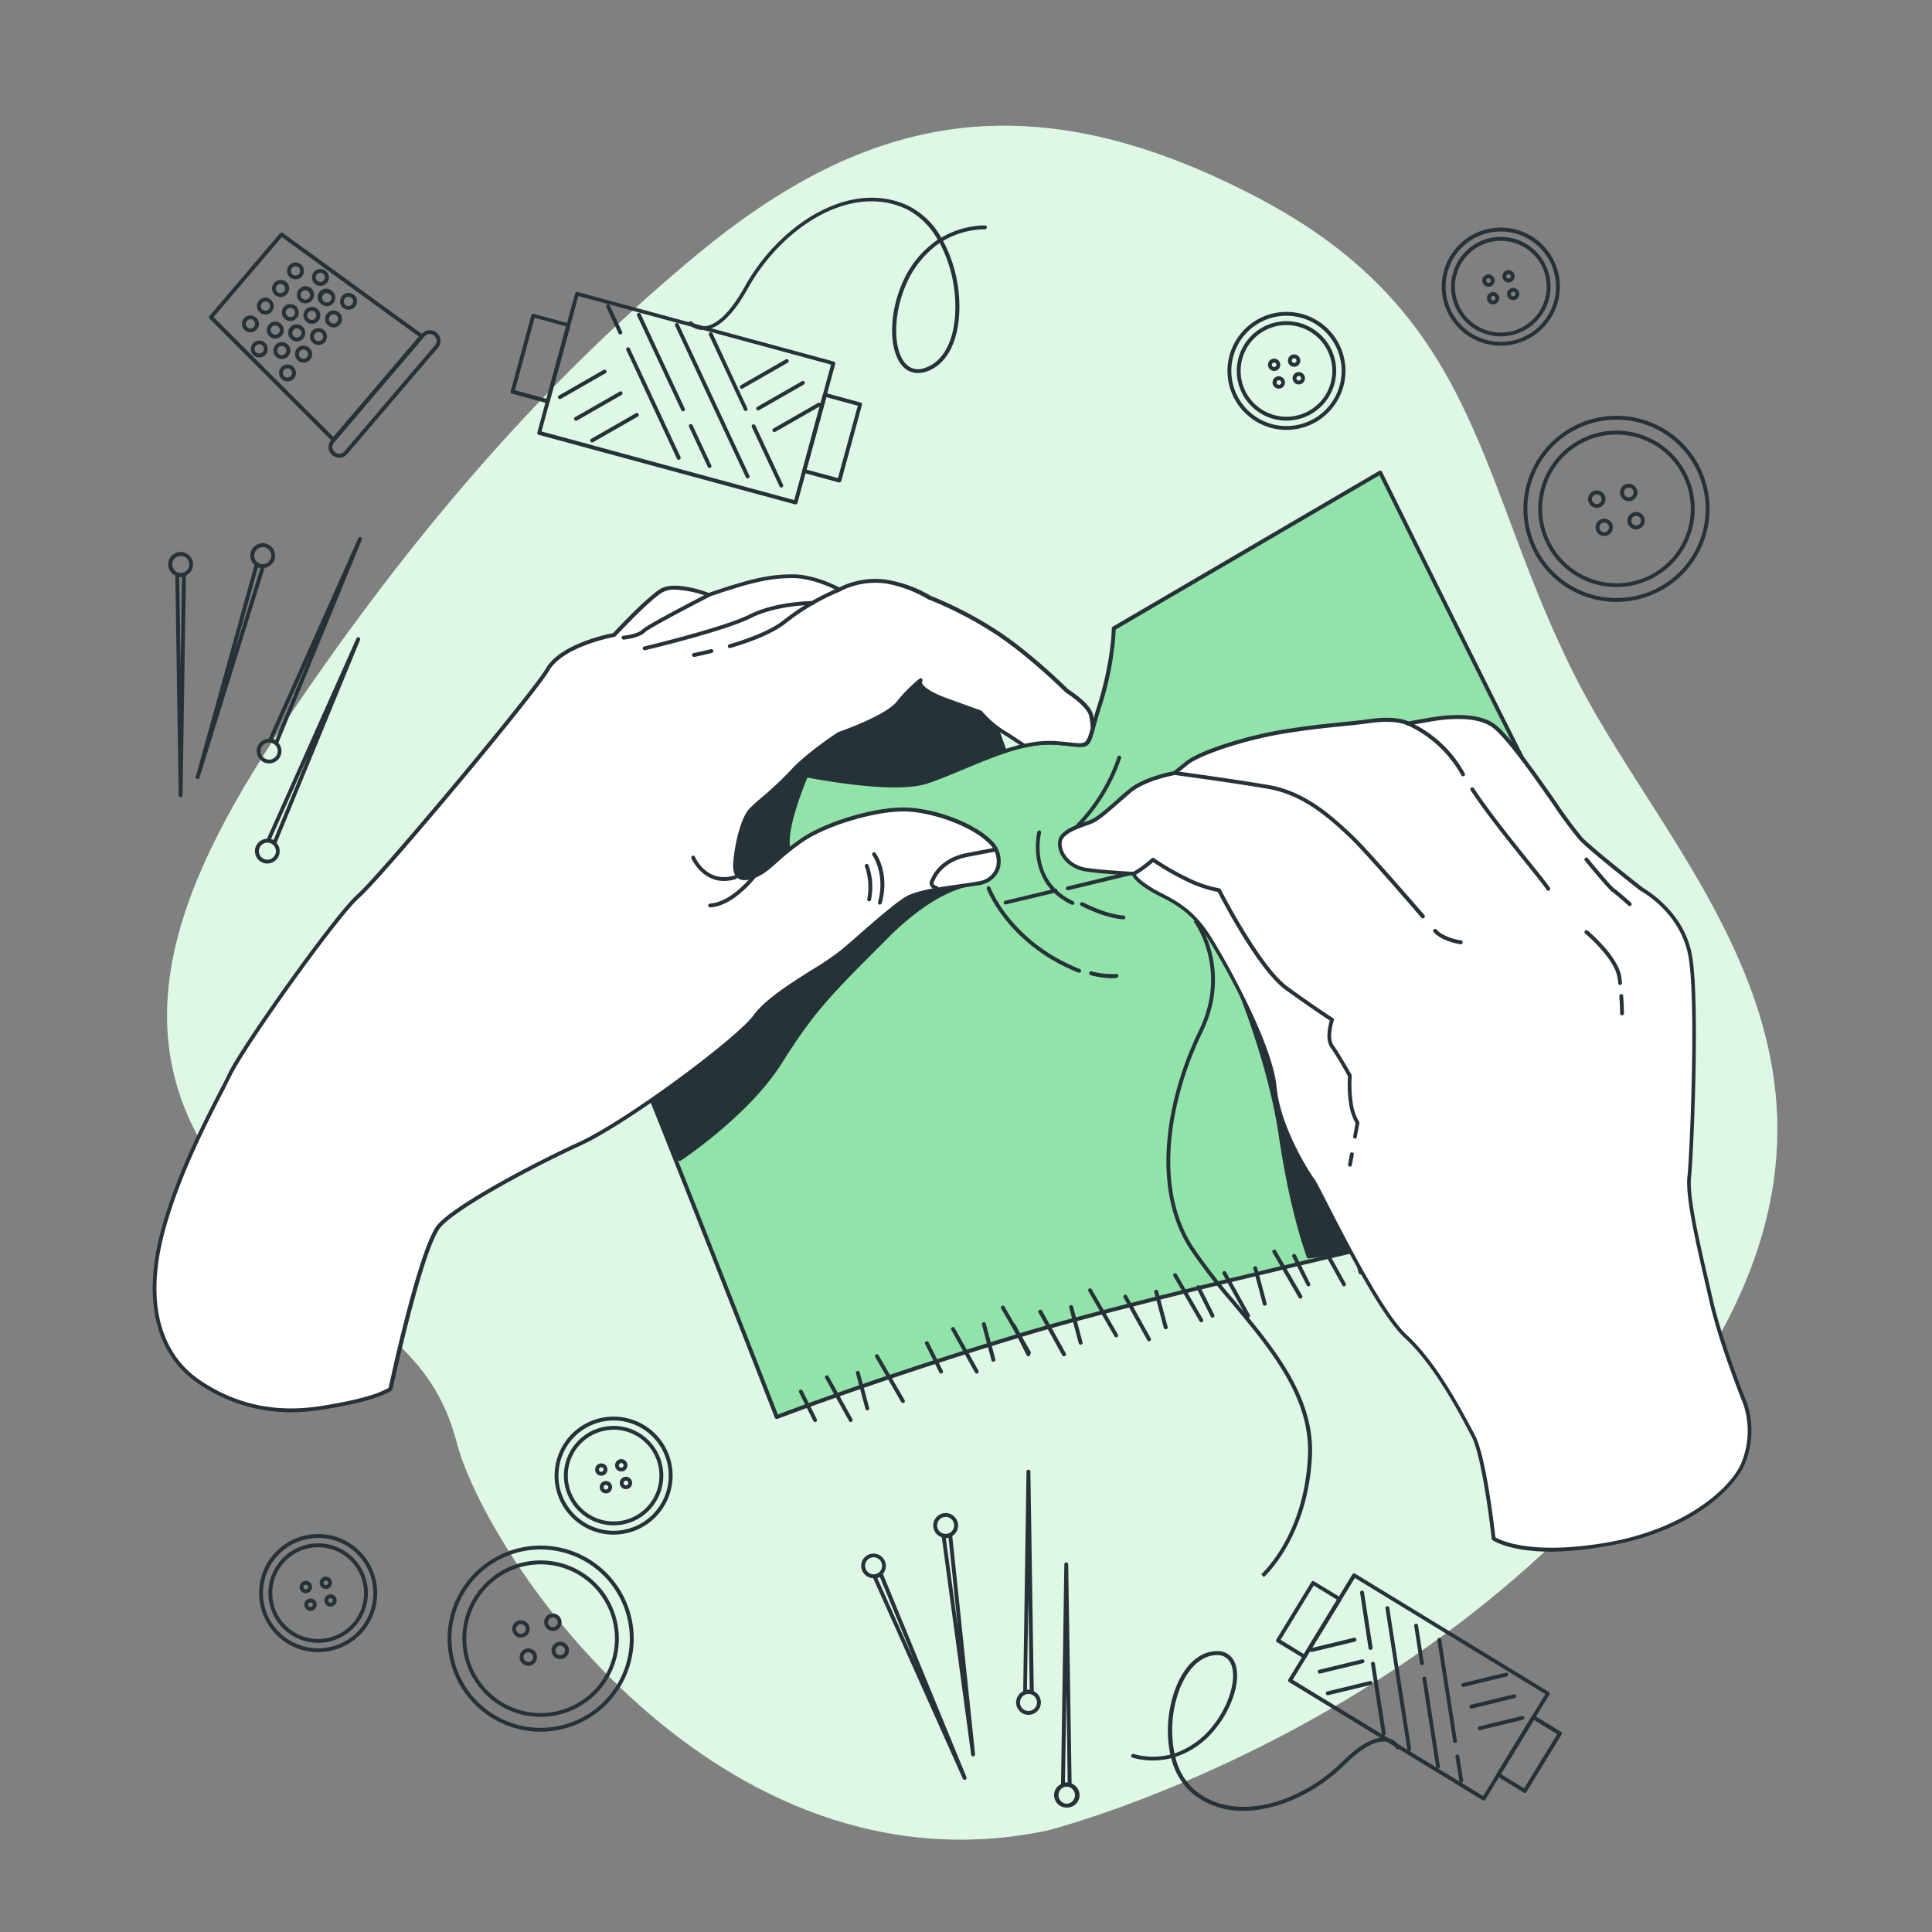 <svg xmlns="http://www.w3.org/2000/svg" viewBox="0 0 500 500"><rect x="0" y="0" width="500" height="500" fill="#808080" stroke="none"/><g id="freepik--background-simple--inject-2"><path d="M270.83,473.78s100.89-25.1,162.51-110,.52-137.14-25.49-188.31S383.7,81.59,325.18,51,224.35,29.57,180.6,65.73,102.53,144.09,73.48,187.39,30,269.46,59.31,306.26s51,37.15,58.94,67.18S185.94,491.4,270.83,473.78Z" style="fill:#92E3A9"></path><path d="M270.83,473.78s100.89-25.1,162.51-110,.52-137.14-25.49-188.31S383.7,81.59,325.18,51,224.35,29.57,180.6,65.73,102.53,144.09,73.48,187.39,30,269.46,59.31,306.26s51,37.15,58.94,67.18S185.94,491.4,270.83,473.78Z" style="fill:#fff;opacity:0.7"></path></g><g id="freepik--thread-2--inject-2"><path d="M394.63,464a.48.48,0,0,1-.26-.07l-6.88-4.2a.56.56,0,0,1-.23-.31.53.53,0,0,1,.06-.37l9.1-14.9a.48.48,0,0,1,.31-.23.49.49,0,0,1,.37.06l6.88,4.2a.5.5,0,0,1,.17.69l-9.1,14.89A.47.47,0,0,1,394.63,464Zm-6.19-4.86,6,3.68L403,448.81l-6-3.67Z" style="fill:#263238"></path><path d="M337.61,429.25a.5.5,0,0,1-.26-.08L330.48,425a.48.48,0,0,1-.23-.31.5.5,0,0,1,.06-.38l9.09-14.9a.5.5,0,0,1,.69-.16l6.88,4.19a.5.5,0,0,1,.16.69L338,429A.51.51,0,0,1,337.61,429.25Zm-6.19-4.86,6,3.67L346,414l-6-3.68Z" style="fill:#263238"></path><path d="M384,466a.5.5,0,0,1-.26-.08l-50.14-30.6a.48.48,0,0,1-.22-.3.5.5,0,0,1,.06-.38L350,407.43a.5.5,0,0,1,.69-.17l50.13,30.6a.5.5,0,0,1,.17.69l-16.61,27.22a.5.5,0,0,1-.31.22Zm-49.45-31.27,49.29,30.08,16.09-26.36-49.29-30.08Z" style="fill:#263238"></path><path d="M376.58,451.09a.51.51,0,0,1-.5-.42L372,424.47a.51.51,0,0,1,.42-.57.5.5,0,0,1,.57.42l4.06,26.19a.49.49,0,0,1-.42.57Z" style="fill:#263238"></path><path d="M378.17,461.37a.49.49,0,0,1-.49-.42l-1-6.29a.49.49,0,0,1,.42-.57.5.5,0,0,1,.57.41l1,6.3a.5.5,0,0,1-.41.57Z" style="fill:#263238"></path><path d="M368,430.94a.5.5,0,0,1-.49-.42L366,420.8a.49.49,0,0,1,.41-.57.5.5,0,0,1,.57.41l1.51,9.72a.5.5,0,0,1-.42.57Z" style="fill:#263238"></path><path d="M372.15,457.7a.5.5,0,0,1-.49-.42l-3.54-22.81a.51.51,0,0,1,.42-.57.5.5,0,0,1,.57.42l3.54,22.8a.5.5,0,0,1-.42.57Z" style="fill:#263238"></path><path d="M364.7,453.15a.49.49,0,0,1-.49-.42l-5.65-36.48a.49.49,0,0,1,.41-.57.5.5,0,0,1,.57.42l5.66,36.48a.51.51,0,0,1-.42.57Z" style="fill:#263238"></path><path d="M354.67,427a.5.5,0,0,1-.49-.42L352,412.23a.5.5,0,1,1,1-.15l2.22,14.29a.49.49,0,0,1-.42.57Z" style="fill:#263238"></path><path d="M358.11,449.13a.49.49,0,0,1-.49-.42l-2.8-18.06a.5.5,0,0,1,1-.15l2.8,18.06a.51.51,0,0,1-.42.57Z" style="fill:#263238"></path><path d="M378.76,436.57a.5.5,0,0,1-.12-1l11.07-2.68a.51.51,0,0,1,.61.37.5.5,0,0,1-.37.6l-11.07,2.68Z" style="fill:#263238"></path><path d="M380.85,442.17a.5.5,0,0,1-.12-1l11.07-2.68a.51.51,0,0,1,.61.37.5.5,0,0,1-.37.6L381,442.15Z" style="fill:#263238"></path><path d="M382.93,447.77a.5.5,0,0,1-.48-.39.49.49,0,0,1,.37-.6l11.07-2.68a.5.5,0,0,1,.6.37.49.49,0,0,1-.36.6l-11.08,2.68Z" style="fill:#263238"></path><path d="M339.45,427.52a.49.49,0,0,1-.48-.38.5.5,0,0,1,.37-.61l11.07-2.68a.5.5,0,0,1,.23,1l-11.07,2.68Z" style="fill:#263238"></path><path d="M341.54,433.12a.51.51,0,0,1-.49-.38.52.52,0,0,1,.37-.61l11.08-2.68a.5.5,0,0,1,.6.37.51.51,0,0,1-.37.61l-11.07,2.68Z" style="fill:#263238"></path><path d="M343.63,438.72a.5.5,0,0,1-.49-.38.51.51,0,0,1,.37-.61l11.07-2.68a.52.52,0,0,1,.61.37.51.51,0,0,1-.37.61l-11.07,2.68Z" style="fill:#263238"></path><path d="M321.77,468.63a20.09,20.09,0,0,1-13.48-4.77,17.31,17.31,0,0,1-5.16-8.85,19.57,19.57,0,0,1-10-.11.51.51,0,0,1-.36-.62.5.5,0,0,1,.61-.35,18.35,18.35,0,0,0,9.49.15,31.21,31.21,0,0,1,1.22-16.76c2.3-6.28,6.22-9.92,10.74-10H315a4.61,4.61,0,0,1,4.45,2.71c1.95,4.09-.26,11.81-5.05,17.56a21.91,21.91,0,0,1-10.22,7.12,16.31,16.31,0,0,0,4.81,8.38c10.39,9,27.66,3.47,38.34-7.11,4.67-4.63,8.58-6.72,11.63-6.2a4.4,4.4,0,0,1,3.2,2.2.5.5,0,1,1-.89.44,3.46,3.46,0,0,0-2.5-1.66c-1.86-.3-5.23.48-10.73,5.93C340.87,463.77,330.88,468.63,321.77,468.63ZM315,428.34h-.08c-4.08.05-7.66,3.45-9.82,9.32a30.35,30.35,0,0,0-1.14,16.13A21.43,21.43,0,0,0,313.6,447c4.47-5.38,6.68-12.78,4.91-16.49A3.63,3.63,0,0,0,315,428.34Z" style="fill:#263238"></path></g><g id="freepik--thread-1--inject-2"><path d="M141.76,104.36h-.14l-9.1-2.47a.52.52,0,0,1-.35-.62l5.35-19.72a.54.54,0,0,1,.24-.3.55.55,0,0,1,.38,0l9.1,2.47a.52.52,0,0,1,.35.62L142.24,104a.53.53,0,0,1-.24.31A.5.5,0,0,1,141.76,104.36ZM133.27,101l8.13,2.21,5.09-18.75-8.13-2.21Z" style="fill:#263238"></path><path d="M217.21,124.85l-.13,0-9.1-2.47a.53.53,0,0,1-.3-.23.51.51,0,0,1-.05-.38L213,102a.48.48,0,0,1,.24-.3.46.46,0,0,1,.38,0l9.1,2.47a.5.5,0,0,1,.35.61l-5.35,19.72A.51.51,0,0,1,217.21,124.85Zm-8.48-3.32,8.13,2.2L222,105l-8.13-2.21Z" style="fill:#263238"></path><path d="M205.9,130.53l-.13,0-66.36-18a.48.48,0,0,1-.3-.24.44.44,0,0,1-.05-.37l9.78-36a.5.5,0,0,1,.61-.35l66.36,18a.51.51,0,0,1,.35.62l-9.78,36a.47.47,0,0,1-.23.3A.45.45,0,0,1,205.9,130.53Zm-65.75-18.87,65.4,17.76,9.52-35.06-65.4-17.75Z" style="fill:#263238"></path><path d="M175.66,119a.52.52,0,0,1-.46-.29L162.08,90.55a.5.5,0,0,1,.9-.42l13.13,28.12a.49.49,0,0,1-.24.66A.41.41,0,0,1,175.66,119Z" style="fill:#263238"></path><path d="M160.53,86.55a.48.48,0,0,1-.45-.29l-3.15-6.75a.5.5,0,1,1,.9-.42L161,85.84a.5.5,0,0,1-.24.67A.52.52,0,0,1,160.53,86.55Z" style="fill:#263238"></path><path d="M183.62,121.12a.48.48,0,0,1-.45-.29L178.3,110.4a.5.5,0,0,1,.9-.42l4.87,10.43a.5.5,0,0,1-.24.67A.52.52,0,0,1,183.62,121.12Z" style="fill:#263238"></path><path d="M176.77,106.44a.48.48,0,0,1-.45-.28L164.89,81.67a.49.49,0,0,1,.24-.66.5.5,0,0,1,.67.24l11.42,24.48a.5.5,0,0,1-.24.67A.52.52,0,0,1,176.77,106.44Z" style="fill:#263238"></path><path d="M193.48,123.8a.52.52,0,0,1-.46-.29L174.75,84.35a.5.5,0,1,1,.9-.42l18.28,39.16a.49.49,0,0,1-.24.66A.54.54,0,0,1,193.48,123.8Z" style="fill:#263238"></path><path d="M202.2,126.17a.49.49,0,0,1-.45-.29l-7.17-15.35a.5.5,0,0,1,.24-.66.5.5,0,0,1,.67.24l7.16,15.34a.5.5,0,0,1-.24.67A.54.54,0,0,1,202.2,126.17Z" style="fill:#263238"></path><path d="M193,106.39a.49.49,0,0,1-.45-.29l-9.05-19.38a.5.5,0,0,1,.24-.67.51.51,0,0,1,.67.24l9,19.39a.49.49,0,0,1-.24.66A.54.54,0,0,1,193,106.39Z" style="fill:#263238"></path><path d="M153.25,114.51a.5.5,0,0,1-.43-.25.51.51,0,0,1,.18-.69l11.57-6.63a.52.52,0,0,1,.69.19.51.51,0,0,1-.19.68l-11.57,6.63A.45.45,0,0,1,153.25,114.51Z" style="fill:#263238"></path><path d="M149.07,108.9a.51.51,0,0,1-.43-.26.5.5,0,0,1,.19-.68l11.57-6.63a.5.5,0,0,1,.49.87l-11.57,6.63A.55.55,0,0,1,149.07,108.9Z" style="fill:#263238"></path><path d="M144.9,103.28a.52.52,0,0,1-.44-.25.51.51,0,0,1,.19-.68l11.57-6.63a.49.49,0,0,1,.68.18.51.51,0,0,1-.18.69l-11.57,6.63A.57.57,0,0,1,144.9,103.28Z" style="fill:#263238"></path><path d="M200.39,111.83a.5.5,0,0,1-.25-.93l11.57-6.63a.49.49,0,0,1,.68.18.51.51,0,0,1-.18.69l-11.57,6.63A.54.54,0,0,1,200.39,111.83Z" style="fill:#263238"></path><path d="M196.21,106.22a.5.5,0,0,1-.24-.93l11.57-6.63a.49.49,0,1,1,.49.86l-11.57,6.63A.45.45,0,0,1,196.21,106.22Z" style="fill:#263238"></path><path d="M192,100.61a.51.51,0,0,1-.44-.25.52.52,0,0,1,.19-.69L203.36,93a.51.51,0,0,1,.68.19.49.49,0,0,1-.18.68l-11.57,6.63A.47.47,0,0,1,192,100.61Z" style="fill:#263238"></path><path d="M237.53,96.53a5.15,5.15,0,0,1-4-1.84c-3.52-3.94-3.54-13.3-.06-21.3a25.48,25.48,0,0,1,9.21-11.34,19.24,19.24,0,0,0-8.22-8c-14.68-6.78-32.32,5.13-40.89,20.56-3.73,6.7-7.42,10.31-11,10.73A5.09,5.09,0,0,1,178.38,84a.5.5,0,1,1,.74-.67h0a4.14,4.14,0,0,0,3.42,1.08c2.21-.27,5.77-2.26,10.19-10.22,8.79-15.82,27-28,42.19-21a20.21,20.21,0,0,1,8.69,8.31,22.82,22.82,0,0,1,11.28-3.16.5.5,0,0,1,.51.49.52.52,0,0,1-.49.51,21.64,21.64,0,0,0-10.83,3,36.42,36.42,0,0,1,4.14,19.26c-.53,7.79-3.72,13.13-8.75,14.66A6.84,6.84,0,0,1,237.53,96.53Zm5.66-33.66a25.19,25.19,0,0,0-8.76,10.92c-3.28,7.55-3.34,16.63-.12,20.24a4.35,4.35,0,0,0,4.87,1.24c4.61-1.4,7.54-6.42,8-13.76A35.58,35.58,0,0,0,243.19,62.87Z" style="fill:#263238"></path></g><g id="freepik--buttons-2--inject-2"><path d="M418.35,155.77a24.08,24.08,0,1,1,24.08-24.08A24.1,24.1,0,0,1,418.35,155.77Zm0-47.16a23.08,23.08,0,1,0,23.08,23.08A23.11,23.11,0,0,0,418.35,108.61Z" style="fill:#263238"></path><path d="M418.35,151.93a20.24,20.24,0,1,1,20.23-20.24A20.26,20.26,0,0,1,418.35,151.93Zm0-39.47a19.24,19.24,0,1,0,19.23,19.23A19.26,19.26,0,0,0,418.35,112.46Z" style="fill:#263238"></path><path d="M413.25,131.43a2.25,2.25,0,1,1,2.25-2.24A2.24,2.24,0,0,1,413.25,131.43Zm0-3.49a1.25,1.25,0,1,0,1.25,1.25A1.25,1.25,0,0,0,413.25,127.94Z" style="fill:#263238"></path><path d="M421.52,129.69a2.25,2.25,0,1,1,2.25-2.25A2.24,2.24,0,0,1,421.52,129.69Zm0-3.49a1.25,1.25,0,1,0,1.25,1.24A1.25,1.25,0,0,0,421.52,126.2Z" style="fill:#263238"></path><path d="M415.17,138.72a2.24,2.24,0,1,1,2.25-2.24A2.24,2.24,0,0,1,415.17,138.72Zm0-3.48a1.24,1.24,0,1,0,1.25,1.24A1.24,1.24,0,0,0,415.17,135.24Z" style="fill:#263238"></path><path d="M423.44,137a2.25,2.25,0,1,1,2.24-2.24A2.24,2.24,0,0,1,423.44,137Zm0-3.49a1.25,1.25,0,1,0,1.24,1.25A1.24,1.24,0,0,0,423.44,133.49Z" style="fill:#263238"></path><path d="M332.94,111.26A15.27,15.27,0,1,1,348.21,96,15.29,15.29,0,0,1,332.94,111.26Zm0-29.54A14.27,14.27,0,1,0,347.21,96,14.28,14.28,0,0,0,332.94,81.72Z" style="fill:#263238"></path><path d="M332.94,108.85A12.86,12.86,0,1,1,345.8,96,12.88,12.88,0,0,1,332.94,108.85Zm0-24.72A11.86,11.86,0,1,0,344.8,96,11.87,11.87,0,0,0,332.94,84.13Z" style="fill:#263238"></path><path d="M329.75,96a1.59,1.59,0,1,1,1.59-1.59A1.59,1.59,0,0,1,329.75,96Zm0-2.18a.59.59,0,1,0,.59.59A.58.58,0,0,0,329.75,93.83Z" style="fill:#263238"></path><path d="M334.93,94.92a1.6,1.6,0,1,1,1.59-1.59A1.59,1.59,0,0,1,334.93,94.92Zm0-2.19a.6.6,0,1,0,.59.6A.59.59,0,0,0,334.93,92.73Z" style="fill:#263238"></path><path d="M331,100.58A1.6,1.6,0,1,1,332.54,99,1.59,1.59,0,0,1,331,100.58Zm0-2.19a.6.6,0,1,0,.59.6A.59.59,0,0,0,331,98.39Z" style="fill:#263238"></path><path d="M336.13,99.49a1.6,1.6,0,1,1,1.59-1.6A1.6,1.6,0,0,1,336.13,99.49Zm0-2.19a.6.6,0,1,0,.59.59A.59.59,0,0,0,336.13,97.3Z" style="fill:#263238"></path><path d="M388.42,89.46a15.28,15.28,0,1,1,15.27-15.28A15.3,15.3,0,0,1,388.42,89.46Zm0-29.55a14.28,14.28,0,1,0,14.27,14.27A14.28,14.28,0,0,0,388.42,59.91Z" style="fill:#263238"></path><path d="M388.42,87.05a12.87,12.87,0,1,1,12.86-12.87A12.88,12.88,0,0,1,388.42,87.05Zm0-24.73a11.87,11.87,0,1,0,11.86,11.86A11.87,11.87,0,0,0,388.42,62.32Z" style="fill:#263238"></path><path d="M385.23,74.21a1.6,1.6,0,1,1,1.59-1.6A1.6,1.6,0,0,1,385.23,74.21Zm0-2.19a.6.6,0,1,0,.59.59A.6.6,0,0,0,385.23,72Z" style="fill:#263238"></path><path d="M390.41,73.11A1.59,1.59,0,1,1,392,71.52,1.6,1.6,0,0,1,390.41,73.11Zm0-2.18a.59.59,0,1,0,.59.59A.59.59,0,0,0,390.41,70.93Z" style="fill:#263238"></path><path d="M386.43,78.77A1.59,1.59,0,1,1,388,77.18,1.59,1.59,0,0,1,386.43,78.77Zm0-2.18a.59.59,0,1,0,.59.59A.58.58,0,0,0,386.43,76.59Z" style="fill:#263238"></path><path d="M391.61,77.68a1.59,1.59,0,1,1,1.59-1.59A1.59,1.59,0,0,1,391.61,77.68Zm0-2.18a.59.59,0,1,0,0,1.18.59.59,0,1,0,0-1.18Z" style="fill:#263238"></path></g><g id="freepik--buttons-1--inject-2"><path d="M139.92,448.16A24.08,24.08,0,1,1,164,424.08,24.11,24.11,0,0,1,139.92,448.16Zm0-47.16A23.08,23.08,0,1,0,163,424.08,23.12,23.12,0,0,0,139.92,401Z" style="fill:#263238"></path><path d="M139.92,444.32a20.24,20.24,0,1,1,20.23-20.24A20.26,20.26,0,0,1,139.92,444.32Zm0-39.47a19.24,19.24,0,1,0,19.23,19.23A19.26,19.26,0,0,0,139.92,404.85Z" style="fill:#263238"></path><path d="M134.82,423.82a2.25,2.25,0,1,1,2.25-2.24A2.24,2.24,0,0,1,134.82,423.82Zm0-3.49a1.25,1.25,0,1,0,1.25,1.25A1.24,1.24,0,0,0,134.82,420.33Z" style="fill:#263238"></path><path d="M143.09,422.08a2.25,2.25,0,1,1,2.24-2.25A2.24,2.24,0,0,1,143.09,422.08Zm0-3.49a1.25,1.25,0,1,0,1.24,1.24A1.24,1.24,0,0,0,143.09,418.59Z" style="fill:#263238"></path><path d="M136.74,431.11a2.25,2.25,0,1,1,2.24-2.24A2.24,2.24,0,0,1,136.74,431.11Zm0-3.49a1.25,1.25,0,1,0,1.24,1.25A1.24,1.24,0,0,0,136.74,427.62Z" style="fill:#263238"></path><path d="M145,429.37a2.25,2.25,0,1,1,2.24-2.25A2.25,2.25,0,0,1,145,429.37Zm0-3.49a1.25,1.25,0,1,0,1.24,1.24A1.25,1.25,0,0,0,145,425.88Z" style="fill:#263238"></path><path d="M82.35,427.57A15.28,15.28,0,1,1,97.62,412.3,15.3,15.3,0,0,1,82.35,427.57Zm0-29.55A14.28,14.28,0,1,0,96.62,412.3,14.3,14.3,0,0,0,82.35,398Z" style="fill:#263238"></path><path d="M82.35,425.16A12.87,12.87,0,1,1,95.21,412.3,12.88,12.88,0,0,1,82.35,425.16Zm0-24.73A11.87,11.87,0,1,0,94.21,412.3,11.89,11.89,0,0,0,82.35,400.43Z" style="fill:#263238"></path><path d="M79.15,412.32a1.6,1.6,0,1,1,1.6-1.59A1.6,1.6,0,0,1,79.15,412.32Zm0-2.19a.6.6,0,1,0,.6.6A.6.6,0,0,0,79.15,410.13Z" style="fill:#263238"></path><path d="M84.33,411.23a1.6,1.6,0,1,1,1.6-1.6A1.6,1.6,0,0,1,84.33,411.23Zm0-2.19a.6.6,0,1,0,.6.59A.6.6,0,0,0,84.33,409Z" style="fill:#263238"></path><path d="M80.36,416.89a1.6,1.6,0,1,1,1.59-1.6A1.6,1.6,0,0,1,80.36,416.89Zm0-2.19a.6.6,0,1,0,.59.59A.6.6,0,0,0,80.36,414.7Z" style="fill:#263238"></path><path d="M85.54,415.79a1.59,1.59,0,1,1,1.59-1.59A1.6,1.6,0,0,1,85.54,415.79Zm0-2.18a.59.59,0,1,0,.59.59A.59.59,0,0,0,85.54,413.61Z" style="fill:#263238"></path><path d="M158.8,397.16a15.27,15.27,0,1,1,15.27-15.27A15.29,15.29,0,0,1,158.8,397.16Zm0-29.54a14.27,14.27,0,1,0,14.27,14.27A14.28,14.28,0,0,0,158.8,367.62Z" style="fill:#263238"></path><path d="M158.8,394.75a12.86,12.86,0,1,1,12.86-12.86A12.88,12.88,0,0,1,158.8,394.75Zm0-24.72a11.86,11.86,0,1,0,11.86,11.86A11.87,11.87,0,0,0,158.8,370Z" style="fill:#263238"></path><path d="M155.61,381.91a1.59,1.59,0,1,1,1.59-1.59A1.59,1.59,0,0,1,155.61,381.91Zm0-2.18a.58.58,0,0,0-.59.59.59.59,0,0,0,1.18,0A.58.58,0,0,0,155.61,379.73Z" style="fill:#263238"></path><path d="M160.79,380.82a1.6,1.6,0,1,1,1.59-1.59A1.59,1.59,0,0,1,160.79,380.82Zm0-2.19a.6.6,0,1,0,.59.6A.59.59,0,0,0,160.79,378.63Z" style="fill:#263238"></path><path d="M156.81,386.48a1.6,1.6,0,1,1,1.6-1.59A1.6,1.6,0,0,1,156.81,386.48Zm0-2.19a.6.6,0,1,0,.6.6A.6.6,0,0,0,156.81,384.29Z" style="fill:#263238"></path><path d="M162,385.39a1.6,1.6,0,1,1,1.6-1.6A1.6,1.6,0,0,1,162,385.39Zm0-2.19a.6.6,0,1,0,.6.59A.6.6,0,0,0,162,383.2Z" style="fill:#263238"></path></g><g id="freepik--Thimble--inject-2"><path d="M86.27,114.29a.51.51,0,0,1-.35-.15L54.22,82.45a.5.5,0,0,1,0-.68L72.48,60.35a.51.51,0,0,1,.67-.08l36.27,26.34a.47.47,0,0,1,.2.34.5.5,0,0,1-.11.39L86.65,114.11a.5.5,0,0,1-.36.18Zm-31-32.22,31,31L108.39,87.1,72.94,61.36Z" style="fill:#263238"></path><path d="M87.79,118.44a2.75,2.75,0,0,1-2.09-4.55l23.44-27.46a2.77,2.77,0,0,1,3.89-.31,2.77,2.77,0,0,1,.3,3.89L89.89,117.47a2.74,2.74,0,0,1-1.88,1Zm23.45-32h-.14a1.7,1.7,0,0,0-1.2.61L86.46,114.54a1.76,1.76,0,0,0-.42,1.28,1.75,1.75,0,0,0,1.89,1.61,1.74,1.74,0,0,0,1.2-.61l23.44-27.46h0a1.76,1.76,0,0,0,.42-1.28,1.8,1.8,0,0,0-.61-1.2A1.76,1.76,0,0,0,111.24,86.46Z" style="fill:#263238"></path><path d="M64.81,86a2.19,2.19,0,0,1-1.42-.52A2.13,2.13,0,0,1,62.63,84a2.16,2.16,0,0,1,.51-1.6,2.19,2.19,0,0,1,3.09-.24h0A2.13,2.13,0,0,1,67,83.61,2.18,2.18,0,0,1,64.81,86Zm0-3.37h-.09a1.14,1.14,0,0,0-.81.41,1.2,1.2,0,0,0-.29.87,1.24,1.24,0,0,0,.42.81,1.18,1.18,0,0,0,1.67-.13,1.17,1.17,0,0,0-.13-1.68h0A1.16,1.16,0,0,0,64.81,82.6Z" style="fill:#263238"></path><path d="M68.7,81.41a2.19,2.19,0,0,1-1.42-.52A2.18,2.18,0,0,1,67,77.81a2.17,2.17,0,0,1,3.08-.25h0a2.13,2.13,0,0,1,.76,1.49,2.16,2.16,0,0,1-.51,1.6A2.22,2.22,0,0,1,68.7,81.41Zm0-3.37h-.09a1.18,1.18,0,0,0-.81.41,1.17,1.17,0,0,0,.13,1.68A1.19,1.19,0,0,0,69.61,80a1.19,1.19,0,0,0-.14-1.68h0A1.2,1.2,0,0,0,68.7,78Z" style="fill:#263238"></path><path d="M72.59,76.86a2.2,2.2,0,0,1-2.18-2,2.15,2.15,0,0,1,.52-1.59,2.19,2.19,0,1,1,3.33,2.84,2.21,2.21,0,0,1-1.5.76Zm0-3.38a1.17,1.17,0,0,0-.9.42,1.18,1.18,0,0,0,1,1.95,1.18,1.18,0,0,0,.81-.41,1.2,1.2,0,0,0-.14-1.68A1.16,1.16,0,0,0,72.59,73.48Z" style="fill:#263238"></path><path d="M76.48,72.3a2.19,2.19,0,1,1,1.42-3.85h0a2.19,2.19,0,0,1-1.42,3.85Zm0-3.38a1.17,1.17,0,0,0-.9.42,1.19,1.19,0,1,0,1.68-.13h0A1.22,1.22,0,0,0,76.48,68.92Z" style="fill:#263238"></path><path d="M71.25,87.62a2.18,2.18,0,0,1-1.42-.52,2.13,2.13,0,0,1-.76-1.5,2.19,2.19,0,0,1,2-2.35,2.19,2.19,0,0,1,1.59.52h0a2.13,2.13,0,0,1,.76,1.49,2.19,2.19,0,0,1-2,2.36Zm0-3.38h-.09a1.14,1.14,0,0,0-.81.41,1.2,1.2,0,0,0-.29.87,1.24,1.24,0,0,0,.42.81,1.22,1.22,0,0,0,.86.28,1.15,1.15,0,0,0,.81-.42,1.17,1.17,0,0,0,.29-.86,1.19,1.19,0,0,0-.42-.81h0A1.17,1.17,0,0,0,71.25,84.24Z" style="fill:#263238"></path><path d="M75.14,83.06a2.19,2.19,0,1,1,1.42-3.85h0a2.13,2.13,0,0,1,.76,1.49,2.16,2.16,0,0,1-.51,1.6,2.21,2.21,0,0,1-1.5.76Zm0-3.37a1.19,1.19,0,0,0-.77,2.09,1.22,1.22,0,0,0,.86.28,1.19,1.19,0,0,0,.82-.41,1.25,1.25,0,0,0,.28-.87,1.22,1.22,0,0,0-.42-.81h0A1.18,1.18,0,0,0,75.14,79.69Z" style="fill:#263238"></path><path d="M79,78.5A2.19,2.19,0,0,1,77.61,78a2.21,2.21,0,0,1-.76-1.49,2.15,2.15,0,0,1,.52-1.59,2.19,2.19,0,1,1,3.33,2.84A2.22,2.22,0,0,1,79,78.5Zm0-3.37h-.09a1.18,1.18,0,0,0-.81.41,1.16,1.16,0,0,0-.28.87,1.14,1.14,0,0,0,.41.81,1.19,1.19,0,1,0,1.54-1.81h0A1.18,1.18,0,0,0,79,75.13Z" style="fill:#263238"></path><path d="M82.92,74a2.19,2.19,0,0,1-1.66-3.61,2.13,2.13,0,0,1,1.49-.76,2.17,2.17,0,0,1,1.59.51h0A2.19,2.19,0,0,1,82.92,74Zm0-3.38h-.09A1.19,1.19,0,0,0,82,71a1.18,1.18,0,0,0,.13,1.67,1.19,1.19,0,0,0,1.68-.13,1.22,1.22,0,0,0,.28-.86,1.2,1.2,0,0,0-.42-.82h0A1.18,1.18,0,0,0,82.92,70.57Z" style="fill:#263238"></path><path d="M72.94,92.92a2.16,2.16,0,0,1-1.41-.52,2.19,2.19,0,1,1,2.84-3.34h0a2.19,2.19,0,0,1-1.43,3.86Zm0-3.38a1.19,1.19,0,1,0,.77.29h0A1.16,1.16,0,0,0,73,89.54Z" style="fill:#263238"></path><path d="M76.84,88.36a2.17,2.17,0,0,1-1.42-.52,2.19,2.19,0,1,1,2.84-3.33h0A2.21,2.21,0,0,1,79,86a2.15,2.15,0,0,1-.52,1.59A2.17,2.17,0,0,1,76.84,88.36Zm0-3.38h-.1a1.18,1.18,0,0,0-.81.41,1.2,1.2,0,0,0,.14,1.68,1.19,1.19,0,0,0,1.67-.14,1.13,1.13,0,0,0,.28-.86,1.14,1.14,0,0,0-.41-.81h0A1.17,1.17,0,0,0,76.84,85Z" style="fill:#263238"></path><path d="M80.72,83.8a2.16,2.16,0,0,1-1.41-.52,2.13,2.13,0,0,1-.76-1.49,2.16,2.16,0,0,1,.51-1.6A2.19,2.19,0,1,1,80.9,83.8Zm0-3.37a1.21,1.21,0,0,0-.91.41,1.23,1.23,0,0,0-.28.87,1.19,1.19,0,0,0,.42.81,1.21,1.21,0,0,0,.86.28,1.19,1.19,0,0,0-.09-2.37Z" style="fill:#263238"></path><path d="M84.62,79.25a2.17,2.17,0,0,1-1.42-.53A2.19,2.19,0,1,1,86,75.39h0a2.19,2.19,0,0,1,.24,3.09,2.21,2.21,0,0,1-1.49.76Zm0-3.38A1.18,1.18,0,0,0,83.85,78a1.17,1.17,0,0,0,.86.28A1.18,1.18,0,0,0,85.8,77a1.17,1.17,0,0,0-1.18-1.09Z" style="fill:#263238"></path><path d="M78.54,93.84a2.19,2.19,0,0,1-1.42-.52,2.13,2.13,0,0,1-.76-1.49A2.19,2.19,0,0,1,80,90h0a2.18,2.18,0,0,1-1.42,3.85Zm0-3.37h-.09a1.18,1.18,0,0,0-.81.41,1.17,1.17,0,0,0,.13,1.68,1.18,1.18,0,0,0,1.67-.13,1.19,1.19,0,0,0-.13-1.68h0A1.22,1.22,0,0,0,78.54,90.47Z" style="fill:#263238"></path><path d="M82.43,89.29A2.19,2.19,0,0,1,81,88.76a2.18,2.18,0,0,1-.24-3.08,2.19,2.19,0,0,1,3.08-.25,2.21,2.21,0,0,1,.25,3.09,2.21,2.21,0,0,1-1.5.76Zm0-3.38a1.17,1.17,0,0,0-.9.42,1.13,1.13,0,0,0-.28.86,1.14,1.14,0,0,0,.41.81,1.17,1.17,0,0,0,.86.28,1.19,1.19,0,0,0,.82-.41,1.19,1.19,0,0,0-.14-1.68A1.18,1.18,0,0,0,82.43,85.91Z" style="fill:#263238"></path><path d="M74.38,98.71A2.11,2.11,0,0,1,73,98.18a2.19,2.19,0,0,1-.25-3.08,2.21,2.21,0,0,1,3.09-.25h0a2.21,2.21,0,0,1,.76,1.5,2.19,2.19,0,0,1-2,2.35Zm0-3.38H74.3a1.24,1.24,0,0,0-.82.42,1.19,1.19,0,0,0,.14,1.67,1.13,1.13,0,0,0,.86.28,1.18,1.18,0,0,0,1.09-1.27,1.19,1.19,0,0,0-.41-.82h0A1.22,1.22,0,0,0,74.39,95.33Z" style="fill:#263238"></path><path d="M67.09,92.49A2.17,2.17,0,0,1,65.68,92a2.19,2.19,0,1,1,3.6-1.84,2.17,2.17,0,0,1-.52,1.6,2.21,2.21,0,0,1-1.49.76Zm0-3.38a1.18,1.18,0,0,0-.77,2.09A1.18,1.18,0,0,0,68,91.07a1.15,1.15,0,0,0,.28-.87,1.18,1.18,0,0,0-.41-.81h0A1.18,1.18,0,0,0,67.1,89.11Z" style="fill:#263238"></path><path d="M86.32,84.73a2.19,2.19,0,1,1,1.42-3.86h0a2.19,2.19,0,0,1-1.42,3.86Zm0-3.38a1.19,1.19,0,0,0-.77,2.09,1.18,1.18,0,1,0,1.54-1.8h0A1.12,1.12,0,0,0,86.32,81.35Z" style="fill:#263238"></path><path d="M90.21,80.17a2.18,2.18,0,0,1-1.66-3.61,2.18,2.18,0,0,1,3.08-.24h0a2.19,2.19,0,0,1-1.42,3.85Zm0-3.38h-.09a1.14,1.14,0,0,0-.81.41,1.19,1.19,0,1,0,1.81,1.54,1.21,1.21,0,0,0,.28-.86,1.15,1.15,0,0,0-.42-.81h0A1.13,1.13,0,0,0,90.21,76.79Z" style="fill:#263238"></path></g><g id="freepik--hand-1--inject-2"><path d="M255.85,182.27s4.82,14.48,5.86,16.2.69,7.93-10.34,8.62-33.1,3.1-41-.34-11-2.42-11.38-5.86,14.83-16.55,27.24-24.83S255.85,182.27,255.85,182.27Z" style="fill:#263238"></path><path d="M224.79,209.06c-6,0-11.44-.46-14.65-1.85a53,53,0,0,0-6.83-2.41c-3-.87-4.6-1.35-4.85-3.86-.4-4,16-17.65,27.46-25.29,12.58-8.39,29.53,5.64,30.25,6.24a.48.48,0,0,1,.15.22c1.66,5,5,14.78,5.82,16.11a4.85,4.85,0,0,1-.21,4.49c-1,2-3.72,4.46-10.53,4.88-1.73.11-3.74.26-5.92.42C239.13,208.49,231.54,209.06,224.79,209.06Zm10.12-35a15,15,0,0,0-8.44,2.45c-13.41,8.94-27.3,21.47-27,24.36.18,1.76,1.07,2.1,4.13,3a53.82,53.82,0,0,1,6.95,2.45c6.57,2.86,23.6,1.57,34.87.73,2.18-.17,4.19-.32,5.92-.43,6.35-.39,8.79-2.58,9.72-4.34a3.86,3.86,0,0,0,.23-3.52c-1-1.68-5.34-14.59-5.86-16.17C254.29,181.65,244.55,174,234.91,174Z" style="fill:#263238"></path><path d="M196.55,198.13S229,206.06,240,202.27s22.75-10.69,33.1-10,7.58,2.76,11.37-9.31,3.8-20.34,3.8-20.34l68.95-40.34s37.58,76.19,43.44,86.88,30,96.19,30,96.19S304.8,333.28,265.85,345,201,366.72,201,366.72,159,258.81,154.14,249.5,140.7,205,140.7,205Z" style="fill:#92E3A9"></path><path d="M201,367.22a.51.51,0,0,1-.47-.32c-.42-1.08-42.1-108-46.86-117.17s-13.14-43.15-13.49-44.59a.51.51,0,0,1,.07-.4.47.47,0,0,1,.35-.21l55.86-6.9a.56.56,0,0,1,.18,0c.32.08,32.39,7.85,43.16,4.15,3.14-1.08,6.41-2.44,9.57-3.76,8-3.32,16.22-6.76,23.72-6.26,1.66.11,3,.26,4.05.37,4,.45,4,.45,5.34-4.27.36-1.33.82-3,1.48-5.06,3.72-11.84,3.77-20.11,3.77-20.19a.5.5,0,0,1,.24-.43l69-40.34a.49.49,0,0,1,.39,0,.53.53,0,0,1,.31.26c.37.76,37.64,76.3,43.43,86.86s29.05,92.8,30,96.29a.51.51,0,0,1-.05.4.54.54,0,0,1-.32.23c-1.26.28-126.27,28.05-164.76,39.64s-64.52,21.6-64.78,21.7A.39.39,0,0,1,201,367.22ZM141.32,205.45c1.11,4.5,8.85,35.3,13.27,43.82,4.62,8.91,43.71,109.08,46.72,116.8,3.68-1.4,28.68-10.81,64.39-21.55C303,333.31,421.16,307,430,305c-2-7.11-24.28-85.49-29.81-95.58S360.21,129.49,357,123l-68.25,39.93a78.47,78.47,0,0,1-3.81,20.2c-.65,2.06-1.1,3.71-1.47,5-1.47,5.33-1.71,5.51-6.41,5-1.05-.12-2.37-.26-4-.37-7.26-.48-15.4,2.9-23.26,6.18-3.18,1.33-6.46,2.7-9.64,3.79-10.86,3.73-41.37-3.55-43.63-4.1Z" style="fill:#263238"></path><path d="M203.89,217.82c0-4.19,2.2-10.84,4.74-17.15-6.91-1.28-12.08-2.54-12.08-2.54L140.7,205s2.64,10.78,5.82,22l13.12,35.25c2.28,5.55,5.08,12.47,8.13,20.11l8.09,17.56s17.52-11.51,26-25,12.52-17.52,27.54-32.54c.95-1,1.89-1.85,2.8-2.68,13.37-12.2,21.55-11.2,21.55-11.2l-20.35-13.66C219.41,208.3,203.89,227.83,203.89,217.82Z" style="fill:#263238"></path><path d="M175.86,300.42a.32.32,0,0,1-.14,0,.51.51,0,0,1-.32-.27l-8.08-17.57c-3.26-8.13-6-14.89-8.15-20.12l-13.12-35.26c-3.16-11.12-5.81-21.93-5.84-22a.51.51,0,0,1,.07-.4.47.47,0,0,1,.35-.21l55.86-6.9a.56.56,0,0,1,.18,0c.05,0,5.24,1.28,12.06,2.54a.51.51,0,0,1,.34.25.5.5,0,0,1,0,.43c-3.12,7.73-4.71,13.43-4.71,17,0,1.2.24,2,.71,2.24,1.07.67,3.74-.68,6.82-2.24,5.89-3,14-7.07,21.72-3.46l20.42,13.69a.5.5,0,0,1,.19.59.49.49,0,0,1-.53.32c-.08,0-8.16-.78-21.16,11.08-.92.84-1.86,1.74-2.78,2.66-15,15-19,19-27.47,32.46s-26,25.07-26.18,25.18A.45.45,0,0,1,175.86,300.42Zm-34.54-95c.58,2.33,2.94,11.77,5.68,21.42l13.1,35.21c2.15,5.21,4.89,12,8.14,20.09l7.82,17c2.88-2,17.84-12.53,25.41-24.56C210,261.06,214,257,229.07,242c.93-.94,1.88-1.84,2.82-2.7,10.08-9.2,17.24-11,20.3-11.3l-19-12.77c-7.25-3.36-15.07.59-20.78,3.48-3.62,1.83-6.24,3.16-7.8,2.2-.79-.48-1.18-1.5-1.18-3.09,0-3.57,1.53-9.21,4.55-16.77-6.06-1.14-10.73-2.25-11.42-2.41Z" style="fill:#263238"></path><line x1="207.25" y1="360.15" x2="210.94" y2="367.52" style="fill:#fff"></line><path d="M210.94,368a.51.51,0,0,1-.45-.27l-3.68-7.38a.49.49,0,0,1,.22-.67.5.5,0,0,1,.67.22l3.69,7.38a.51.51,0,0,1-.22.67A.64.64,0,0,1,210.94,368Z" style="fill:#263238"></path><line x1="214.01" y1="356.46" x2="220.16" y2="367.52" style="fill:#fff"></line><path d="M220.16,368a.49.49,0,0,1-.44-.26l-6.14-11.06a.5.5,0,0,1,.19-.68.51.51,0,0,1,.68.2l6.15,11.06a.51.51,0,0,1-.2.68A.53.53,0,0,1,220.16,368Z" style="fill:#263238"></path><line x1="222" y1="355.23" x2="224.46" y2="364.45" style="fill:#fff"></line><path d="M224.46,365a.5.5,0,0,1-.48-.37l-2.46-9.22a.5.5,0,0,1,.35-.61.49.49,0,0,1,.61.35l2.46,9.22a.49.49,0,0,1-.35.61Z" style="fill:#263238"></path><line x1="226.92" y1="350.93" x2="233.68" y2="362.61" style="fill:#fff"></line><path d="M233.68,363.11a.51.51,0,0,1-.44-.25l-6.75-11.68a.5.5,0,0,1,.86-.5l6.76,11.67a.51.51,0,0,1-.18.69A.59.59,0,0,1,233.68,363.11Z" style="fill:#263238"></path><line x1="239.87" y1="347.6" x2="243.55" y2="354.98" style="fill:#fff"></line><path d="M243.56,355.48a.49.49,0,0,1-.45-.28l-3.69-7.37a.5.5,0,0,1,.9-.45l3.68,7.37a.49.49,0,0,1-.22.67A.46.46,0,0,1,243.56,355.48Z" style="fill:#263238"></path><line x1="246.63" y1="343.92" x2="252.77" y2="354.98" style="fill:#fff"></line><path d="M252.77,355.48a.53.53,0,0,1-.44-.26l-6.14-11.06a.5.5,0,0,1,.87-.49l6.15,11.06a.51.51,0,0,1-.2.69A.5.5,0,0,1,252.77,355.48Z" style="fill:#263238"></path><line x1="254.62" y1="342.69" x2="257.07" y2="351.91" style="fill:#fff"></line><path d="M257.07,352.41a.5.5,0,0,1-.48-.38l-2.46-9.21a.5.5,0,0,1,1-.26l2.46,9.22a.5.5,0,0,1-.36.61Z" style="fill:#263238"></path><line x1="259.53" y1="338.39" x2="266.29" y2="350.06" style="fill:#fff"></line><path d="M266.29,350.56a.5.5,0,0,1-.43-.25l-6.76-11.67a.51.51,0,0,1,.18-.69.5.5,0,0,1,.68.19l6.76,11.67a.49.49,0,0,1-.18.68A.45.45,0,0,1,266.29,350.56Z" style="fill:#263238"></path><line x1="262.45" y1="343.14" x2="266.13" y2="350.52" style="fill:#fff"></line><path d="M266.13,351a.48.48,0,0,1-.44-.28L262,343.37a.5.5,0,0,1,.22-.67.49.49,0,0,1,.67.22l3.69,7.37a.5.5,0,0,1-.22.67A.49.49,0,0,1,266.13,351Z" style="fill:#263238"></path><line x1="269.21" y1="339.46" x2="275.35" y2="350.52" style="fill:#fff"></line><path d="M275.35,351a.51.51,0,0,1-.44-.26l-6.14-11.06A.49.49,0,0,1,269,339a.5.5,0,0,1,.68.19l6.15,11.06a.52.52,0,0,1-.2.69A.5.5,0,0,1,275.35,351Z" style="fill:#263238"></path><line x1="277.19" y1="338.23" x2="279.65" y2="347.45" style="fill:#fff"></line><path d="M279.65,348a.5.5,0,0,1-.48-.38l-2.46-9.21a.5.5,0,0,1,1-.26l2.45,9.22a.49.49,0,0,1-.35.61Z" style="fill:#263238"></path><line x1="282.11" y1="333.93" x2="288.87" y2="345.6" style="fill:#fff"></line><path d="M288.87,346.1a.5.5,0,0,1-.43-.25l-6.76-11.67a.51.51,0,0,1,.18-.69.5.5,0,0,1,.68.19l6.76,11.67a.49.49,0,0,1-.18.68A.47.47,0,0,1,288.87,346.1Z" style="fill:#263238"></path><line x1="291.23" y1="335.55" x2="297.37" y2="346.62" style="fill:#fff"></line><path d="M297.37,347.12a.53.53,0,0,1-.44-.26l-6.14-11.06a.49.49,0,0,1,.19-.68.5.5,0,0,1,.68.19l6.15,11.06a.5.5,0,0,1-.2.68A.51.51,0,0,1,297.37,347.12Z" style="fill:#263238"></path><line x1="299.21" y1="334.33" x2="301.67" y2="343.54" style="fill:#fff"></line><path d="M301.67,344a.49.49,0,0,1-.48-.37l-2.46-9.21a.5.5,0,1,1,1-.26l2.45,9.21a.49.49,0,0,1-.35.62Z" style="fill:#263238"></path><line x1="304.13" y1="330.02" x2="310.89" y2="341.7" style="fill:#fff"></line><path d="M310.89,342.2a.5.5,0,0,1-.43-.25l-6.76-11.67a.5.5,0,1,1,.86-.51l6.76,11.68a.49.49,0,0,1-.18.68A.47.47,0,0,1,310.89,342.2Z" style="fill:#263238"></path><line x1="310.11" y1="333.11" x2="313.8" y2="340.48" style="fill:#fff"></line><path d="M313.8,341a.51.51,0,0,1-.45-.27l-3.69-7.38a.5.5,0,0,1,.9-.44l3.69,7.37a.5.5,0,0,1-.23.67A.44.44,0,0,1,313.8,341Z" style="fill:#263238"></path><line x1="316.87" y1="329.42" x2="323.02" y2="340.48" style="fill:#fff"></line><path d="M323,341a.5.5,0,0,1-.43-.25l-6.15-11.06a.52.52,0,0,1,.2-.69.51.51,0,0,1,.68.2l6.14,11.06a.49.49,0,0,1-.19.68A.54.54,0,0,1,323,341Z" style="fill:#263238"></path><line x1="324.86" y1="328.19" x2="327.32" y2="337.41" style="fill:#fff"></line><path d="M327.32,337.91a.5.5,0,0,1-.49-.37l-2.45-9.22a.49.49,0,0,1,.35-.61.5.5,0,0,1,.61.35l2.46,9.22a.5.5,0,0,1-.35.61Z" style="fill:#263238"></path><line x1="329.77" y1="323.89" x2="336.53" y2="335.57" style="fill:#fff"></line><path d="M336.53,336.07a.5.5,0,0,1-.43-.25l-6.76-11.68a.5.5,0,0,1,.87-.5L337,335.32a.51.51,0,0,1-.19.68A.43.43,0,0,1,336.53,336.07Z" style="fill:#263238"></path><line x1="334.92" y1="325.03" x2="338.61" y2="332.4" style="fill:#fff"></line><path d="M338.61,332.9a.49.49,0,0,1-.45-.28l-3.69-7.37a.5.5,0,0,1,.9-.45l3.68,7.38a.49.49,0,0,1-.22.67A.59.59,0,0,1,338.61,332.9Z" style="fill:#263238"></path><line x1="341.68" y1="321.34" x2="347.82" y2="332.4" style="fill:#fff"></line><path d="M347.82,332.9a.49.49,0,0,1-.43-.26l-6.15-11.06a.5.5,0,0,1,.88-.48l6.14,11.06a.51.51,0,0,1-.19.68A.54.54,0,0,1,347.82,332.9Z" style="fill:#263238"></path><line x1="349.67" y1="320.11" x2="352.12" y2="329.33" style="fill:#fff"></line><path d="M352.13,329.83a.5.5,0,0,1-.49-.37l-2.46-9.22a.5.5,0,0,1,.36-.61.49.49,0,0,1,.61.35l2.46,9.22a.5.5,0,0,1-.36.61Z" style="fill:#263238"></path><line x1="354.58" y1="315.81" x2="361.34" y2="327.48" style="fill:#fff"></line><path d="M361.34,328a.5.5,0,0,1-.43-.25l-6.76-11.67a.49.49,0,0,1,.18-.68.51.51,0,0,1,.69.18l6.75,11.67a.51.51,0,0,1-.18.69A.54.54,0,0,1,361.34,328Z" style="fill:#263238"></path><line x1="364.72" y1="317.88" x2="367.18" y2="327.1" style="fill:#fff"></line><path d="M367.18,327.6a.51.51,0,0,1-.49-.37L364.24,318a.48.48,0,0,1,.35-.61.49.49,0,0,1,.61.35l2.46,9.22a.5.5,0,0,1-.35.61Z" style="fill:#263238"></path><line x1="369.63" y1="313.58" x2="376.39" y2="325.25" style="fill:#fff"></line><path d="M376.39,325.75a.5.5,0,0,1-.43-.25l-6.76-11.67a.5.5,0,0,1,.18-.68.51.51,0,0,1,.69.18L376.83,325a.5.5,0,0,1-.44.75Z" style="fill:#263238"></path><line x1="375.62" y1="316.66" x2="379.3" y2="324.04" style="fill:#fff"></line><path d="M379.3,324.54a.48.48,0,0,1-.44-.28l-3.69-7.37a.5.5,0,0,1,.22-.67.49.49,0,0,1,.67.22l3.69,7.37a.5.5,0,0,1-.22.67A.49.49,0,0,1,379.3,324.54Z" style="fill:#263238"></path><line x1="382.38" y1="312.98" x2="388.52" y2="324.04" style="fill:#fff"></line><path d="M388.52,324.54a.51.51,0,0,1-.44-.26l-6.14-11.06a.49.49,0,0,1,.19-.68.5.5,0,0,1,.68.19L389,323.79a.5.5,0,0,1-.2.68A.42.42,0,0,1,388.52,324.54Z" style="fill:#263238"></path><line x1="390.36" y1="311.75" x2="392.82" y2="320.96" style="fill:#fff"></line><path d="M392.82,321.46a.49.49,0,0,1-.48-.37l-2.46-9.21a.51.51,0,0,1,.35-.62.5.5,0,0,1,.62.36l2.45,9.22a.49.49,0,0,1-.35.61Z" style="fill:#263238"></path><line x1="395.28" y1="307.45" x2="402.04" y2="319.12" style="fill:#fff"></line><path d="M402,319.62a.5.5,0,0,1-.43-.25l-6.76-11.67a.5.5,0,1,1,.86-.5l6.76,11.67a.49.49,0,0,1-.18.68A.47.47,0,0,1,402,319.62Z" style="fill:#263238"></path><line x1="400.42" y1="308.58" x2="404.11" y2="315.95" style="fill:#fff"></line><path d="M404.11,316.45a.51.51,0,0,1-.45-.27L400,308.8a.49.49,0,0,1,.22-.67.5.5,0,0,1,.67.23l3.69,7.37a.5.5,0,0,1-.22.67A.48.48,0,0,1,404.11,316.45Z" style="fill:#263238"></path><line x1="407.18" y1="304.89" x2="413.33" y2="315.95" style="fill:#fff"></line><path d="M413.33,316.45a.5.5,0,0,1-.44-.25l-6.14-11.06a.49.49,0,0,1,.19-.68.5.5,0,0,1,.68.19l6.15,11.06a.51.51,0,0,1-.2.68A.53.53,0,0,1,413.33,316.45Z" style="fill:#263238"></path><line x1="415.17" y1="303.66" x2="417.63" y2="312.88" style="fill:#fff"></line><path d="M417.63,313.38a.5.5,0,0,1-.48-.37l-2.46-9.22a.5.5,0,0,1,.35-.61.51.51,0,0,1,.62.36l2.45,9.21a.49.49,0,0,1-.35.61A.3.3,0,0,1,417.63,313.38Z" style="fill:#263238"></path><line x1="420.09" y1="299.36" x2="426.85" y2="311.04" style="fill:#fff"></line><path d="M426.85,311.54a.51.51,0,0,1-.44-.25l-6.76-11.68a.51.51,0,0,1,.19-.68.5.5,0,0,1,.68.18l6.76,11.68a.49.49,0,0,1-.18.68A.47.47,0,0,1,426.85,311.54Z" style="fill:#263238"></path><path d="M234.82,209.51c-7.59-.35-20.69,3.44-27.24,7.92s-8.62,7.93-12.41,9.31-5.17,0-4.83-3.79,1.73-11,4.14-13.44,6.55-5.52,10.69-10,12.06-9.66,12.06-9.66,12.07-4.13,15.17-7.93a38.46,38.46,0,0,1,5.86-5.86s-1.72,2.07,6.9,5.17l8.62,3.11a25,25,0,0,0,6.55,5.51c1.28.79,3,2,4.82,3.15a28.24,28.24,0,0,1,7.94-.73c8.34.55,8.16,2,9.77-3.79a19,19,0,0,0-.47-3.45c-.69-2.76-6.2-6.21-6.2-6.21s-9.31-9.31-18.27-15.17a98.6,98.6,0,0,0-17.24-9,32.53,32.53,0,0,0-11.38-4.14,20.6,20.6,0,0,0-12.07,2.07s-6.2-3.45-12.06-3.45-10.69,1-21.72,4.83c0,0-8.62-3.45-12.42-1S159,164.34,159,164.34s-13.45,2.41-17.24,9-43.1,53.44-49,58.61-29.3,38.27-33.09,45.86-13.11,24.13-17.59,41-1.72,31.37,9.66,38.95,22.43,8.05,31.71,6.55c7.9-1.26,14.14-2.75,17.59-4.82,0,0,7.93-37.24,12.75-42.41s24.14-15.51,36.2-21,41-26.89,45.51-33.1,17.93-12.75,22.76-16.89,12.41-11,16.2-13.45,14.48-3.1,19.31-4.13,6.55-6.55,2.41-10.69S242.4,209.85,234.82,209.51Z" style="fill:#fff"></path><path d="M75.34,365.48a41.94,41.94,0,0,1-23.87-7.31c-11.15-7.43-14.65-21.46-9.86-39.5C45.44,304.25,52.8,290,57.2,281.51c.77-1.5,1.46-2.83,2-4,3.94-7.87,27.46-40.92,33.21-46,6-5.31,45.28-52.31,48.86-58.49,3.68-6.35,15.78-8.86,17.41-9.17,1-1.13,8.45-9,12.06-11.34s11.39.43,12.69.93c10.83-3.72,15.72-4.8,21.71-4.8,5.34,0,10.84,2.74,12.06,3.38a20.93,20.93,0,0,1,12.15-2,32.62,32.62,0,0,1,11.52,4.18,100,100,0,0,1,17.29,9c8.61,5.63,17.63,14.52,18.31,15.2.59.37,5.68,3.67,6.38,6.48a19.3,19.3,0,0,1,.48,3.55.88.88,0,0,1,0,.16c-1.34,4.82-1.63,5-6.28,4.52-1.06-.12-2.37-.26-4-.37a27.45,27.45,0,0,0-7.79.72.47.47,0,0,1-.38-.07L262.7,192c-1-.65-1.88-1.25-2.63-1.71a26.31,26.31,0,0,1-6.6-5.52L245,181.7c-4.29-1.54-6.72-3.07-7.26-4.56a41,41,0,0,0-4.94,5.1c-3.08,3.76-14.3,7.71-15.33,8.07-.69.45-8.05,5.34-11.93,9.54a92.13,92.13,0,0,1-7.4,7c-1.29,1.14-2.41,2.11-3.3,3-2.24,2.24-3.64,9.25-4,13.14-.16,1.78.08,2.94.72,3.44s1.8.43,3.44-.17c2-.72,3.49-2.05,5.57-3.89A64.15,64.15,0,0,1,207.3,217c6.65-4.55,19.76-8.37,27.54-8s17.41,4.12,21.71,8.42a7.32,7.32,0,0,1,2.22,7.2,6.32,6.32,0,0,1-4.89,4.33c-1.48.31-3.51.6-5.67.9-4.87.69-10.92,1.54-13.47,3.17-2.89,1.84-8,6.28-12.46,10.2-1.32,1.15-2.58,2.25-3.69,3.2a78.58,78.58,0,0,1-7.87,5.37c-5.63,3.54-12,7.56-14.8,11.44-4.36,6-33.33,27.6-45.71,33.26-12.08,5.52-31.33,15.86-36,20.91s-12.55,41.8-12.63,42.17a.51.51,0,0,1-.24.33c-3.16,1.9-8.8,3.45-17.76,4.89A51.82,51.82,0,0,1,75.34,365.48ZM174.72,152.6a6.35,6.35,0,0,0-3.42.79c-3.69,2.35-11.88,11.2-12,11.29a.55.55,0,0,1-.28.15c-.14,0-13.27,2.45-16.9,8.73s-43,53.4-49.06,58.73c-5.7,5-29.06,37.88-33,45.7-.56,1.14-1.26,2.47-2,4-4.38,8.47-11.72,22.64-15.51,36.95-4.67,17.6-1.32,31.24,9.44,38.42,9.37,6.24,19.63,8.36,31.36,6.47,8.65-1.39,14.14-2.87,17.22-4.65.72-3.35,8.11-37.37,12.84-42.43,5-5.38,24.66-15.8,36.36-21.14,12.28-5.62,41-27,45.31-32.94,2.91-4,9.37-8.11,15.08-11.7a76.17,76.17,0,0,0,7.75-5.28c1.11-.95,2.36-2,3.68-3.19,4.51-3.95,9.63-8.42,12.58-10.3,2.74-1.74,8.65-2.57,13.87-3.31,2.14-.3,4.16-.58,5.6-.89a5.33,5.33,0,0,0,4.14-3.64,6.25,6.25,0,0,0-2-6.21c-4.07-4.07-13.71-7.79-21.05-8.13h0c-7.45-.33-20.54,3.48-26.93,7.85a63.85,63.85,0,0,0-6.63,5.28c-2.07,1.84-3.71,3.29-5.89,4.08-2,.74-3.45.74-4.39,0s-1.3-2.14-1.11-4.32c.38-4.19,1.84-11.31,4.29-13.76.91-.91,2-1.9,3.34-3a92.29,92.29,0,0,0,7.33-6.94c4.13-4.48,11.83-9.52,12.16-9.74l.11-.05c.12,0,12-4.13,15-7.77a38.45,38.45,0,0,1,5.94-6,.5.5,0,0,1,.69.72h0a.57.57,0,0,0,0,.41c.18.54,1.19,2,6.66,4l8.62,3.11a.48.48,0,0,1,.23.17,25.27,25.27,0,0,0,6.41,5.39c.76.47,1.67,1.06,2.66,1.72l2,1.32a28.2,28.2,0,0,1,7.87-.7c1.66.11,3,.25,4,.37,4,.44,4,.45,5.19-3.71a18.36,18.36,0,0,0-.44-3.28c-.53-2.1-4.5-5-6-5.9l-.09-.08c-.09-.09-9.37-9.34-18.19-15.1a98.77,98.77,0,0,0-17.14-8.91l-.09,0A32.6,32.6,0,0,0,229.22,151a20.1,20.1,0,0,0-11.74,2,.53.53,0,0,1-.49,0c-.06,0-6.16-3.39-11.82-3.39-5.89,0-10.73,1.08-21.56,4.8a.47.47,0,0,1-.35,0A28.17,28.17,0,0,0,174.72,152.6ZM101.05,359.48h0Z" style="fill:#263238"></path><path d="M188.94,167.73a.5.5,0,0,1-.14-1c6.4-1.89,11.24-4.05,14-6.25a60.07,60.07,0,0,1,14.27-8.35.5.5,0,0,1,.64.29.5.5,0,0,1-.29.65,58.72,58.72,0,0,0-14,8.19c-2.89,2.31-7.71,4.47-14.33,6.43Z" style="fill:#263238"></path><path d="M179.65,170a.5.5,0,0,1-.09-1s1.81-.34,4.41-1a.5.5,0,1,1,.24,1c-2.63.64-4.45,1-4.46,1Z" style="fill:#263238"></path><path d="M166.9,168.29a.5.5,0,0,1-.12-1c.2-.05,20.37-4.85,27.13-8.23,6.92-3.46,16-3.5,16.43-3.5a.5.5,0,0,1,.5.5.51.51,0,0,1-.5.5c-.09,0-9.28,0-16,3.39-6.87,3.44-26.51,8.12-27.35,8.31Z" style="fill:#263238"></path><path d="M161.38,165.53a.51.51,0,0,1-.5-.45.51.51,0,0,1,.46-.55c1-.09,3.83-.55,4.86-1.58,1.39-1.39,15.42-8.58,17-9.4a.5.5,0,0,1,.67.22.49.49,0,0,1-.22.67c-6.2,3.18-15.79,8.25-16.76,9.22-1.49,1.49-5.32,1.85-5.48,1.87Z" style="fill:#263238"></path><path d="M183.79,234.83a.5.5,0,0,1,0-1c5.56-.33,11-7.32,11-7.39a.5.5,0,0,1,.7-.09.51.51,0,0,1,.1.7c-.23.3-5.73,7.42-11.75,7.78Z" style="fill:#263238"></path><path d="M242.38,230.28l-.14,0a2.16,2.16,0,0,1-1.6-1.28,1.7,1.7,0,0,1,.28-1.44c.26-.7,2.28-5.46,9.32-6.8l7.24-1.38a.5.5,0,1,1,.18,1l-7.24,1.38c-6.84,1.3-8.51,6-8.58,6.22a.46.46,0,0,1-.09.15h0a.8.8,0,0,0-.15.6c.07.23.4.45.93.61a.5.5,0,0,1,.33.62A.49.49,0,0,1,242.38,230.28Z" style="fill:#263238"></path><path d="M224.93,233.26l-.12,0a.5.5,0,0,1-.36-.6,16.15,16.15,0,0,0-.62-8.43.5.5,0,0,1,.93-.36,16.81,16.81,0,0,1,.66,9A.5.5,0,0,1,224.93,233.26Z" style="fill:#263238"></path><path d="M227.7,234.11l-.13,0a.5.5,0,0,1-.35-.61c2-7.32-1.38-12.08-1.41-12.13a.51.51,0,0,1,.1-.7.5.5,0,0,1,.7.11c.16.2,3.74,5.18,1.57,13A.5.5,0,0,1,227.7,234.11Z" style="fill:#263238"></path><path d="M187.38,228c-5.85,0-8.42-5.8-8.45-5.87a.5.5,0,0,1,.27-.65.48.48,0,0,1,.65.26c.13.29,3.12,7,10.25,4.82a.5.5,0,0,1,.62.34.48.48,0,0,1-.33.62A10.33,10.33,0,0,1,187.38,228Z" style="fill:#263238"></path></g><g id="freepik--hand-2--inject-2"><path d="M318.63,250.85s9.68,21.79,12.8,42.9,7.26,31.48,7.26,31.48l17.3-2.42s-4.5-29.06-17.64-49.13S318.63,250.85,318.63,250.85Z" style="fill:#263238"></path><path d="M338.69,325.73a.48.48,0,0,1-.46-.32c0-.1-4.21-10.67-7.3-31.59s-12.66-42.55-12.76-42.77a.5.5,0,0,1,.1-.55.47.47,0,0,1,.55-.11c.27.11,6.86,3.05,19.94,23s17.68,49,17.72,49.32a.45.45,0,0,1-.09.37.5.5,0,0,1-.33.2l-17.3,2.42Zm-19-73.62c2.2,5.25,9.58,23.75,12.21,41.56,2.75,18.64,6.35,29,7.1,31l16.39-2.3c-.67-3.93-5.49-30.12-17.48-48.43C328.31,259.28,322.2,253.9,319.71,252.11Z" style="fill:#263238"></path><path d="M287.71,253.17a23.71,23.71,0,0,1-5.45-.78.5.5,0,1,1,.27-1,20.39,20.39,0,0,0,6.35.67.49.49,0,0,1,.56.44.51.51,0,0,1-.43.56A11.09,11.09,0,0,1,287.71,253.17Z" style="fill:#263238"></path><path d="M279.29,251.72a.57.57,0,0,1-.18,0c-18.27-7.24-23.68-21.53-23.73-21.67a.5.5,0,0,1,.94-.35c.05.14,5.32,14,23.16,21.09a.51.51,0,0,1,.28.65A.51.51,0,0,1,279.29,251.72Z" style="fill:#263238"></path><path d="M277.57,234.14a.59.59,0,0,1-.22,0c-12-5.62-8.92-18.71-8.89-18.84a.51.51,0,0,1,.61-.37.5.5,0,0,1,.36.6c-.12.51-2.86,12.43,8.35,17.71a.49.49,0,0,1,.24.66A.5.5,0,0,1,277.57,234.14Z" style="fill:#263238"></path><path d="M279,214.14a.51.51,0,0,1-.37-.15.5.5,0,0,1,0-.71,46.24,46.24,0,0,0,10.56-17.37.5.5,0,0,1,.63-.33.51.51,0,0,1,.32.63A47.24,47.24,0,0,1,279.29,214,.47.47,0,0,1,279,214.14Z" style="fill:#263238"></path><path d="M290.67,237.93h0c-4.87-.35-10.64-3.38-10.88-3.5a.5.5,0,0,1,.46-.89c.06,0,5.83,3.06,10.49,3.39a.5.5,0,0,1,0,1Z" style="fill:#263238"></path><line x1="301.8" y1="223.78" x2="276.42" y2="229.9" style="fill:#fff"></line><path d="M276.42,230.4a.5.5,0,0,1-.11-1l25.38-6.13a.5.5,0,0,1,.6.37.51.51,0,0,1-.37.61l-25.38,6.12Z" style="fill:#263238"></path><line x1="273.17" y1="230.52" x2="260.26" y2="233.6" style="fill:#fff"></line><path d="M260.26,234.1a.49.49,0,0,1-.49-.38.51.51,0,0,1,.37-.61L273.05,230a.51.51,0,0,1,.61.37.5.5,0,0,1-.37.6l-12.92,3.08Z" style="fill:#263238"></path><path d="M327.08,408.16l-.66-.75c.11-.1,11.16-10,12.08-30.74.66-14.95-9.7-27.38-19.73-39.41a149.91,149.91,0,0,1-10.82-14c-10.59-16.36-5.74-39.94,2.33-56.55,7.77-16-1.27-28.1-1.36-28.22l.79-.61c.1.13,9.52,12.69,1.47,29.26-7.95,16.37-12.75,39.56-2.39,55.58a150.14,150.14,0,0,0,10.75,13.91c10.15,12.17,20.64,24.76,20,40.09C338.56,397.88,327.19,408.06,327.08,408.16Z" style="fill:#263238"></path><path d="M424.71,230s-12.17-9.54-15.46-12.83-17.44-26-23-29.61-16.12-1.32-18.1-1-3.61.66-3.61.66-2.64-1.64-9.87-.66-11.19,1-21.72,2.64-22.37,5.59-25.66,8.22L304,200.09s-7.56,1.32-11.51,4.61-7.57,6.91-9.87,7.89-7.9,2.31-8.23,5.27,2.31,6.58,6.91,7.24,12.17,1,12.17,1,0,2,7.9,5.92,10.53,8.56,13.82,14.15S329,270.82,330,281.35s8.56,22.37,9.87,24,16.12,33.23,24,40.46,14.47,20.07,17.43,25.67,5.27,26.64,5.27,26.64,7.24,5.27,28.95,1.65S448.4,385,451,379.06a22.12,22.12,0,0,0,.66-15.79c-1.32-3.29-6.58-16.78-8.89-27s-6.25-25.66-5.59-31.58,2.3-44.74.33-56.91S424.71,230,424.71,230Z" style="fill:#fff"></path><path d="M401.49,401.57c-10.92,0-15-2.86-15.24-3a.55.55,0,0,1-.2-.35c0-.21-2.33-21-5.21-26.47l-.42-.8c-3.06-5.8-9.43-17.87-16.91-24.73-6-5.48-15.68-24.39-20.9-34.55-1.6-3.13-2.87-5.6-3.17-6-1.14-1.43-8.95-13.39-10-24.28-.87-9.34-9.67-26.39-14.73-35l-.14-.22c-3.25-5.53-5.82-9.9-13.47-13.73-6.11-3-7.67-5-8.05-5.88-1.56-.08-7.86-.41-11.87-1-5-.71-7.69-4.6-7.33-7.79.3-2.7,4.12-4.06,6.9-5.06.62-.22,1.18-.42,1.62-.61,1.55-.66,3.77-2.62,6.35-4.88,1.09-1,2.23-2,3.4-2.94,3.77-3.14,10.57-4.49,11.62-4.69l3.19-2.55c3.54-2.83,15.64-6.73,25.9-8.33,6.33-1,10.23-1.38,14-1.75,2.49-.25,4.83-.49,7.72-.88,6.36-.87,9.28.27,10,.63.48-.1,1.86-.36,3.46-.63l.59-.1c3.1-.57,12.53-2.29,17.86,1.16,3.65,2.36,10.63,12.34,16.24,20.35a111.23,111.23,0,0,0,6.87,9.33c3.15,3.14,14.67,12.2,15.39,12.76s11.12,6.23,13,18.11c2,12.34.28,51.61-.32,57-.55,4.94,2.22,16.89,4.45,26.49.4,1.73.79,3.39,1.13,4.92,2.35,10.4,7.79,24.24,8.86,26.9a22.48,22.48,0,0,1-.66,16.18c-2.5,5.62-13.21,17.24-35.91,21A85.64,85.64,0,0,1,401.49,401.57ZM387,397.85c1.23.73,9,4.68,28.4,1.44,20.66-3.44,32.34-14.1,35.15-20.43a21.74,21.74,0,0,0,.65-15.4c-1.07-2.68-6.54-16.58-8.9-27.06-.35-1.53-.73-3.19-1.13-4.91-2.25-9.68-5-21.72-4.48-26.83.61-5.42,2.33-44.52.34-56.78-1.91-11.78-12.46-17.35-12.57-17.41l-.08-.05c-.5-.39-12.23-9.59-15.51-12.87a108.11,108.11,0,0,1-7-9.45c-5.27-7.53-12.48-17.83-16-20.09-5-3.24-14.14-1.57-17.14-1l-.6.11c-2,.32-3.6.65-3.61.65a.51.51,0,0,1-.36-.06s-2.63-1.53-9.54-.59c-2.9.4-5.26.63-7.75.88-3.76.38-7.65.76-13.95,1.75-10.86,1.7-22.38,5.69-25.43,8.12l-3.29,2.63a.37.37,0,0,1-.22.1c-.08,0-7.48,1.34-11.28,4.5-1.17,1-2.3,2-3.38,2.92-2.64,2.32-4.92,4.33-6.61,5.05-.46.2-1,.41-1.68.63-2.4.86-6,2.16-6.25,4.23-.3,2.74,2.23,6.08,6.48,6.69,4.53.65,12.05,1,12.13,1a.5.5,0,0,1,.47.5h0s.43,1.88,7.62,5.48c7.92,4,10.69,8.66,13.89,14.11l.14.23c.56.95,13.75,23.49,14.87,35.41,1,10.48,8.7,22.42,9.76,23.75.35.43,1.31,2.29,3.28,6.13,5.19,10.11,14.84,28.92,20.69,34.28,7.6,7,14,19.14,17.12,25l.42.8C384.56,376.62,386.74,395.39,387,397.85Z" style="fill:#263238"></path><path d="M378,244.35h-.08c-.19,0-4.81-.71-6.89-3.13a.5.5,0,0,1,.76-.65c1.83,2.13,6.23,2.79,6.28,2.79a.5.5,0,0,1-.07,1Z" style="fill:#263238"></path><path d="M368.26,237.71a.52.52,0,0,1-.38-.17c-5.55-6.45-15.38-17.74-18.85-21l-.3-.28c-4.5-4.19-11.31-10.51-20.5-12.1-9.42-1.62-24.18-3.59-24.32-3.61a.5.5,0,0,1-.43-.56.49.49,0,0,1,.56-.43c.15,0,14.92,2,24.36,3.62s16.42,8.08,21,12.35l.3.28c3.51,3.25,13.37,14.58,18.93,21a.5.5,0,0,1-.38.83Z" style="fill:#263238"></path><path d="M400.69,230.53a.5.5,0,0,1-.41-.22c-.84-1.27-2.86-3.77-5.41-6.95-4.3-5.35-10.2-12.69-14.26-18.82a.5.5,0,0,1,.84-.55c4,6.09,9.91,13.41,14.2,18.75,2.57,3.19,4.59,5.71,5.46,7a.51.51,0,0,1-.14.7A.54.54,0,0,1,400.69,230.53Z" style="fill:#263238"></path><path d="M378.65,200.92a.5.5,0,0,1-.43-.25,30.64,30.64,0,0,0-13.89-12.94.5.5,0,1,1,.36-.93,31.07,31.07,0,0,1,14.4,13.37.51.51,0,0,1-.19.69A.54.54,0,0,1,378.65,200.92Z" style="fill:#263238"></path><path d="M421.75,234.48a.46.46,0,0,1-.33-.13s-3.28-2.94-4.22-3.57-6.41-7.25-7-8a.5.5,0,1,1,.77-.63c2.27,2.77,6.13,7.34,6.8,7.79,1,.67,4.2,3.54,4.34,3.67a.5.5,0,0,1-.34.87Z" style="fill:#263238"></path><path d="M419.78,262.77a.5.5,0,0,1-.5-.5s0-1.77-.2-4.46a.5.5,0,0,1,1-.07c.19,2.72.2,4.51.2,4.53A.5.5,0,0,1,419.78,262.77Z" style="fill:#263238"></path><path d="M419.27,254.91a.5.5,0,0,1-.49-.45c0-.43-.1-.88-.16-1.34-.62-5-8.3-11.46-8.38-11.52a.5.5,0,0,1,.64-.77c.33.28,8.06,6.77,8.73,12.17.06.46.11.92.16,1.36a.5.5,0,0,1-.44.55Z" style="fill:#263238"></path><path d="M350.69,294.68h-.09a.49.49,0,0,1-.4-.58l.62-3.42a14.09,14.09,0,0,1-1.61-4.61,33.2,33.2,0,0,1-.35-7.55c-.46-.83-3-5.34-4.5-7.39s-.56-5.8-.19-7c-1.17-.77-5.45-3.6-11.54-8-6.92-5-16.26-22.94-17.47-25.29a32.92,32.92,0,0,1-7.11-2.29,68.76,68.76,0,0,1-9.62-5.42,30.57,30.57,0,0,1-4.73,3.41.49.49,0,0,1-.68-.17.5.5,0,0,1,.17-.69,27.43,27.43,0,0,0,4.84-3.54.5.5,0,0,1,.63-.06,68.32,68.32,0,0,0,9.79,5.55,30.08,30.08,0,0,0,7.1,2.26.51.51,0,0,1,.38.27c.1.2,10.23,20,17.29,25.16S345,263.47,345,263.5a.49.49,0,0,1,.2.58c0,.05-1.54,4.39-.07,6.45,1.64,2.3,4.52,7.4,4.64,7.62a.45.45,0,0,1,.06.28,33,33,0,0,0,.32,7.43,12.16,12.16,0,0,0,1.56,4.41.52.52,0,0,1,.09.38l-.66,3.62A.49.49,0,0,1,350.69,294.68Z" style="fill:#263238"></path><path d="M349.37,301.92h-.09a.5.5,0,0,1-.4-.58l.49-2.71a.51.51,0,0,1,.58-.4.5.5,0,0,1,.41.58l-.5,2.71A.49.49,0,0,1,349.37,301.92Z" style="fill:#263238"></path></g><g id="freepik--pins-2--inject-2"><path d="M226.09,408.43a3,3,0,0,1-1.19-.23,3.2,3.2,0,0,1-1.79-4.16A3.2,3.2,0,0,1,229,404a3.2,3.2,0,0,1-2.94,4.46Zm0-5.4a2.16,2.16,0,0,0-.86.17,2.21,2.21,0,0,0-1.16,2.9,2.2,2.2,0,1,0,2-3.07Z" style="fill:#263238"></path><path d="M249.63,460.62a.49.49,0,0,1-.45-.29l-23.25-52a.58.58,0,0,1,0-.39.57.57,0,0,1,.27-.28l1.6-.68a.53.53,0,0,1,.39,0,.51.51,0,0,1,.27.27l21.65,52.66a.5.5,0,0,1-.27.65A.45.45,0,0,1,249.63,460.62ZM227.05,408.4l9.66,21.6-9-21.88Z" style="fill:#263238"></path><path d="M244.74,398a3.21,3.21,0,1,1,3.18-3.59h0a3.14,3.14,0,0,1-.66,2.36,3.19,3.19,0,0,1-2.14,1.2Zm0-5.41h-.27a2.22,2.22,0,0,0-1.93,2.45,2.18,2.18,0,0,0,.83,1.47,2.21,2.21,0,0,0,3.55-2h0a2.21,2.21,0,0,0-2.18-1.94Z" style="fill:#263238"></path><path d="M251.84,454.56a.51.51,0,0,1-.5-.43l-7.62-56.43a.5.5,0,0,1,.43-.56l1.73-.21a.47.47,0,0,1,.37.11.48.48,0,0,1,.18.34L252.34,454a.51.51,0,0,1-.44.55Zm-7.06-56.49,3.16,23.44L245.49,398Z" style="fill:#263238"></path><path d="M276,467.79a3.21,3.21,0,0,1-3.2-3.2,3.21,3.21,0,0,1,3.2-3.21h0a3.21,3.21,0,1,1,0,6.41Zm0-5.41h0a2.21,2.21,0,0,0,0,4.41,2.21,2.21,0,0,0,2.21-2.2,2.22,2.22,0,0,0-2.21-2.21Z" style="fill:#263238"></path><path d="M276.83,462.29h-1.74a.51.51,0,0,1-.5-.51l.86-56.94a.5.5,0,0,1,.5-.49.51.51,0,0,1,.5.49l.88,56.94a.54.54,0,0,1-.14.36A.55.55,0,0,1,276.83,462.29Zm-1.23-1h.72L276,437.63Z" style="fill:#263238"></path><path d="M266.17,443.8a3.21,3.21,0,0,1-3.2-3.21h0a3.21,3.21,0,0,1,3.2-3.2h0a3.21,3.21,0,0,1,3.21,3.2,3.21,3.21,0,0,1-3.21,3.21Zm-2.2-3.21a2.21,2.21,0,0,0,2.2,2.21,2.22,2.22,0,0,0,2.21-2.21,2.15,2.15,0,0,0-.65-1.55,2.19,2.19,0,0,0-1.56-.65h0a2.21,2.21,0,0,0-2.2,2.2Z" style="fill:#263238"></path><path d="M267,438.29H265.3a.5.5,0,0,1-.35-.14.51.51,0,0,1-.15-.36l.86-56.94a.5.5,0,0,1,1,0l.88,56.94a.48.48,0,0,1-.5.5Zm-1.23-1h.72l-.36-23.64Z" style="fill:#263238"></path></g><g id="freepik--pins-1--inject-2"><path d="M46.74,149.27a3.21,3.21,0,1,1,3.21-3.2A3.21,3.21,0,0,1,46.74,149.27Zm0-5.41A2.21,2.21,0,1,0,49,146.07,2.21,2.21,0,0,0,46.74,143.86Z" style="fill:#263238"></path><path d="M46.74,206.3a.51.51,0,0,1-.5-.49l-.87-56.94a.51.51,0,0,1,.5-.51h1.74a.55.55,0,0,1,.36.15.54.54,0,0,1,.14.36l-.87,56.94A.5.5,0,0,1,46.74,206.3Zm-.36-56.94L46.74,173l.36-23.66Z" style="fill:#263238"></path><path d="M68,147a3.21,3.21,0,1,1,3.07-2.3h0A3.21,3.21,0,0,1,68,147Zm0-5.41a2.21,2.21,0,0,0-2.12,1.58,2.2,2.2,0,0,0,1.5,2.74,2.2,2.2,0,0,0,1.24-4.23A2.27,2.27,0,0,0,68,141.59Zm2.59,3h0Z" style="fill:#263238"></path><path d="M51.16,201.6l-.14,0a.51.51,0,0,1-.35-.62L65.91,146.1a.57.57,0,0,1,.24-.31.53.53,0,0,1,.39,0l1.66.49a.5.5,0,0,1,.3.25.46.46,0,0,1,0,.38L51.63,201.24A.49.49,0,0,1,51.16,201.6Zm15.58-54.75-6.33,22.8,7-22.59Z" style="fill:#263238"></path><path d="M69.18,223.48a3.06,3.06,0,0,1-1.26-.26,3.2,3.2,0,1,1,4.2-1.68,3.2,3.2,0,0,1-2.94,1.94Zm0-5.41a2.23,2.23,0,0,0-2,1.34,2.2,2.2,0,0,0,1.16,2.89,2.2,2.2,0,0,0,2.89-1.15,2.21,2.21,0,0,0-1.15-2.9A2.26,2.26,0,0,0,69.18,218.07Z" style="fill:#263238"></path><path d="M71.08,218.55a.65.65,0,0,1-.2,0l-1.59-.69a.49.49,0,0,1-.26-.66l23.23-52a.49.49,0,0,1,.65-.25.51.51,0,0,1,.27.65L71.54,218.24a.51.51,0,0,1-.27.27A.43.43,0,0,1,71.08,218.55Zm-.93-1.45.66.29,9-21.88Z" style="fill:#263238"></path><path d="M69.64,197.57a3.09,3.09,0,0,1-1.26-.26,3.2,3.2,0,0,1-1.68-4.2h0a3.2,3.2,0,1,1,2.94,4.46Zm0-5.4a2.33,2.33,0,0,0-.82.15,2.25,2.25,0,0,0-1.21,1.18h0a2.21,2.21,0,0,0,1.16,2.9,2.21,2.21,0,1,0,.87-4.23Zm-2.49,1.13h0Z" style="fill:#263238"></path><path d="M71.54,192.64a.48.48,0,0,1-.2,0l-1.59-.69a.49.49,0,0,1-.26-.66l23.23-52a.5.5,0,0,1,.92.39L72,192.33a.51.51,0,0,1-.27.27A.41.41,0,0,1,71.54,192.64Zm-.93-1.44.66.28,9-21.89Z" style="fill:#263238"></path></g></svg>